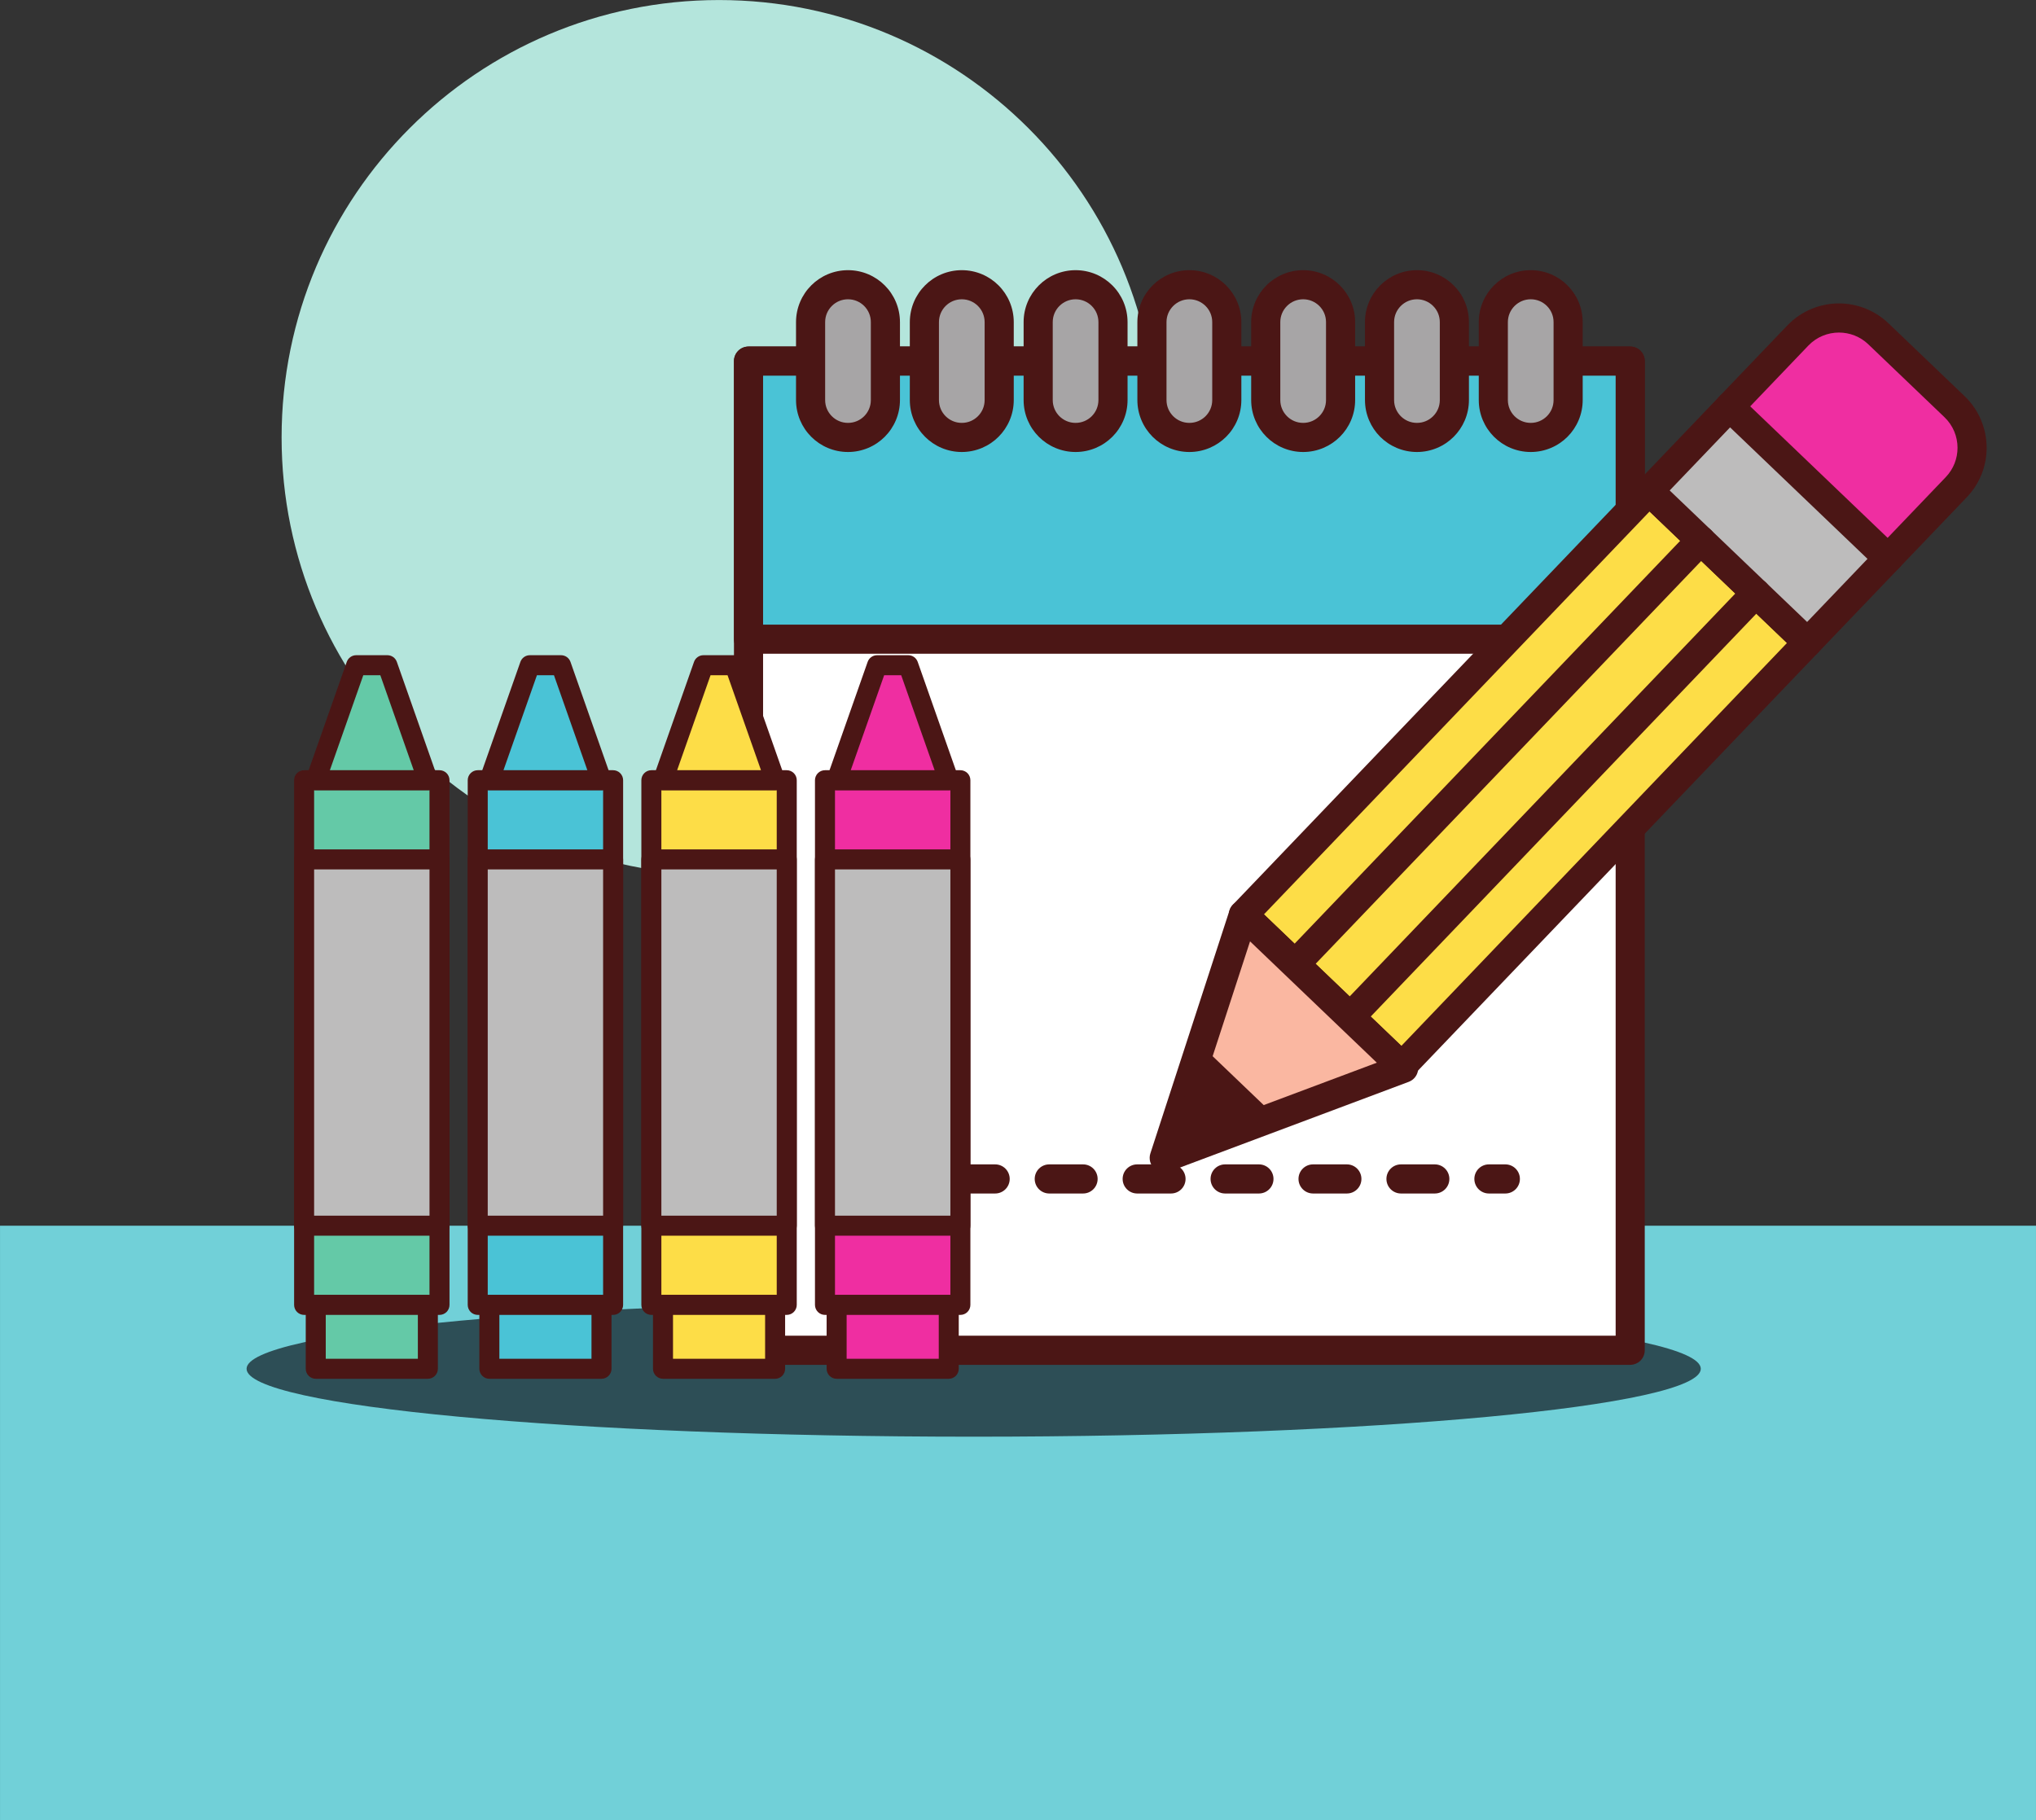 <?xml version="1.0" encoding="UTF-8" standalone="no"?><svg xmlns="http://www.w3.org/2000/svg" xmlns:xlink="http://www.w3.org/1999/xlink" contentScriptType="text/ecmascript" fill="#000000" width="425.2" zoomAndPan="magnify" contentStyleType="text/css" viewBox="0.0 45.0 425.2 380.2" height="380.2" preserveAspectRatio="xMidYMid meet" version="1"><rect x="0.0" y="45.0" width="425.2" height="380.2" fill="#333333" stroke="none"/><defs><clipPath id="a"><path d="M 0 0 L 425.199 0 L 425.199 425.199 L 0 425.199 Z M 0 0"/></clipPath><clipPath id="b"><path d="M 0 301 L 425.199 301 L 425.199 425.199 L 0 425.199 Z M 0 301"/></clipPath></defs><g><g clip-path="url(#a)"/><g clip-path="url(#b)"><path fill="#71d0d8" d="M 0.004 425.199 L 425.199 425.199 L 425.199 301 L 0.004 301 Z M 0.004 425.199"/></g><g><path fill="#2d4e56" d="M 203.348 345.07 C 119.484 345.07 51.496 338.719 51.496 330.887 C 51.496 323.055 119.484 316.703 203.348 316.703 C 287.211 316.703 355.195 323.055 355.195 330.887 C 355.195 338.719 287.211 345.07 203.348 345.07"/></g><g><path fill="#b4e5dc" d="M 241.527 136.367 C 241.527 186.82 200.625 227.723 150.168 227.723 C 99.715 227.723 58.809 186.82 58.809 136.367 C 58.809 85.91 99.715 45.008 150.168 45.008 C 200.625 45.008 241.527 85.91 241.527 136.367"/></g><g><path fill="#ffffff" d="M 340.453 327.023 L 156.324 327.023 L 156.324 120.418 L 340.453 120.418 L 340.453 327.023"/></g><g><path fill="#4b1615" d="M 340.453 327.023 L 340.453 323.98 L 159.363 323.98 L 159.363 123.461 L 337.414 123.461 L 337.414 327.023 L 340.453 327.023 L 340.453 323.98 L 340.453 327.023 L 343.492 327.023 L 343.492 120.418 C 343.492 119.617 343.172 118.836 342.605 118.27 C 342.039 117.703 341.254 117.379 340.453 117.379 L 156.324 117.379 C 155.523 117.379 154.738 117.703 154.172 118.27 C 153.605 118.836 153.281 119.617 153.281 120.418 L 153.281 327.023 C 153.281 327.824 153.605 328.605 154.172 329.172 C 154.738 329.738 155.523 330.062 156.324 330.062 L 340.453 330.062 C 341.254 330.062 342.039 329.738 342.605 329.172 C 343.172 328.605 343.492 327.824 343.492 327.023 L 340.453 327.023"/></g><g><path fill="#4ac3d6" d="M 340.453 178.504 L 156.324 178.504 L 156.324 120.418 L 340.453 120.418 L 340.453 178.504"/></g><g><path fill="#4b1615" d="M 340.453 178.504 L 340.453 175.465 L 159.363 175.465 L 159.363 123.461 L 337.414 123.461 L 337.414 178.504 L 340.453 178.504 L 340.453 175.465 L 340.453 178.504 L 343.492 178.504 L 343.492 120.418 C 343.492 119.617 343.172 118.836 342.605 118.27 C 342.039 117.703 341.254 117.379 340.453 117.379 L 156.324 117.379 C 155.523 117.379 154.738 117.703 154.172 118.27 C 153.605 118.836 153.281 119.617 153.281 120.418 L 153.281 178.504 C 153.281 179.305 153.605 180.086 154.172 180.652 C 154.738 181.219 155.523 181.543 156.324 181.543 L 340.453 181.543 C 341.254 181.543 342.039 181.219 342.605 180.652 C 343.172 180.086 343.492 179.305 343.492 178.504 L 340.453 178.504"/></g><g><path fill="#a7a5a6" d="M 184.91 128.555 C 184.91 132.871 181.414 136.367 177.098 136.367 C 172.781 136.367 169.285 132.871 169.285 128.555 L 169.285 112.281 C 169.285 107.961 172.781 104.469 177.098 104.469 C 181.414 104.469 184.91 107.961 184.91 112.281 L 184.91 128.555"/></g><g><path fill="#4b1615" d="M 184.91 128.555 L 181.867 128.555 C 181.867 129.887 181.34 131.059 180.473 131.93 C 179.602 132.797 178.426 133.324 177.098 133.324 C 175.766 133.324 174.594 132.797 173.723 131.93 C 172.855 131.059 172.324 129.887 172.324 128.555 L 172.324 112.281 C 172.324 110.949 172.855 109.777 173.723 108.902 C 174.594 108.035 175.766 107.512 177.098 107.508 C 178.43 107.512 179.602 108.039 180.473 108.902 C 181.34 109.777 181.867 110.949 181.867 112.281 L 181.867 128.555 L 187.949 128.555 L 187.949 112.281 C 187.949 109.293 186.73 106.559 184.77 104.605 C 182.816 102.645 180.082 101.426 177.098 101.43 C 174.109 101.426 171.379 102.645 169.422 104.605 C 167.461 106.559 166.242 109.293 166.242 112.281 L 166.242 128.555 C 166.242 131.543 167.461 134.273 169.422 136.23 C 171.375 138.188 174.109 139.406 177.098 139.406 C 180.082 139.406 182.816 138.188 184.77 136.23 C 186.73 134.273 187.949 131.539 187.949 128.555 L 184.91 128.555"/></g><g><path fill="#a7a5a6" d="M 208.672 128.555 C 208.672 132.871 205.18 136.367 200.859 136.367 C 196.543 136.367 193.051 132.871 193.051 128.555 L 193.051 112.281 C 193.051 107.961 196.543 104.469 200.859 104.469 C 205.18 104.469 208.672 107.961 208.672 112.281 L 208.672 128.555"/></g><g><path fill="#4b1615" d="M 208.672 128.555 L 205.633 128.555 C 205.629 129.887 205.102 131.059 204.234 131.93 C 203.363 132.797 202.191 133.324 200.859 133.324 C 199.531 133.324 198.359 132.797 197.484 131.93 C 196.617 131.059 196.094 129.887 196.09 128.555 L 196.09 112.281 C 196.094 110.949 196.617 109.777 197.484 108.902 C 198.355 108.039 199.531 107.512 200.859 107.508 C 202.191 107.512 203.363 108.039 204.234 108.902 C 205.102 109.777 205.629 110.949 205.633 112.281 L 205.633 128.555 L 211.715 128.555 L 211.715 112.281 C 211.715 109.293 210.496 106.559 208.535 104.605 C 206.582 102.645 203.848 101.426 200.859 101.43 C 197.875 101.426 195.141 102.645 193.188 104.605 C 191.227 106.559 190.008 109.293 190.008 112.281 L 190.008 128.555 C 190.008 131.539 191.227 134.273 193.188 136.23 C 195.141 138.188 197.875 139.406 200.859 139.406 C 203.848 139.406 206.582 138.188 208.535 136.23 C 210.496 134.273 211.715 131.539 211.715 128.555 L 208.672 128.555"/></g><g><path fill="#a7a5a6" d="M 232.438 128.555 C 232.438 132.871 228.941 136.367 224.625 136.367 C 220.312 136.367 216.812 132.871 216.812 128.555 L 216.812 112.281 C 216.812 107.961 220.312 104.469 224.625 104.469 C 228.941 104.469 232.438 107.961 232.438 112.281 L 232.438 128.555"/></g><g><path fill="#4b1615" d="M 232.438 128.555 L 229.398 128.555 C 229.395 129.887 228.867 131.059 228 131.93 C 227.129 132.797 225.957 133.324 224.625 133.324 C 223.297 133.324 222.125 132.797 221.25 131.93 C 220.383 131.059 219.855 129.883 219.855 128.555 L 219.855 112.281 C 219.855 110.949 220.383 109.777 221.25 108.906 C 222.121 108.039 223.297 107.512 224.625 107.508 C 225.957 107.512 227.129 108.039 228 108.902 C 228.867 109.777 229.395 110.949 229.398 112.281 L 229.398 128.555 L 235.48 128.555 L 235.48 112.281 C 235.48 109.293 234.262 106.559 232.301 104.605 C 230.344 102.645 227.613 101.426 224.625 101.43 C 221.641 101.426 218.906 102.645 216.953 104.605 C 214.992 106.559 213.77 109.289 213.773 112.281 L 213.773 128.555 C 213.77 131.543 214.992 134.277 216.953 136.23 C 218.906 138.188 221.641 139.406 224.625 139.406 C 227.613 139.406 230.344 138.188 232.301 136.23 C 234.262 134.273 235.48 131.543 235.48 128.555 L 232.438 128.555"/></g><g><path fill="#a7a5a6" d="M 256.207 128.555 C 256.207 132.871 252.707 136.367 248.391 136.367 C 244.074 136.367 240.574 132.871 240.574 128.555 L 240.574 112.281 C 240.574 107.961 244.074 104.469 248.391 104.469 C 252.707 104.469 256.207 107.961 256.207 112.281 L 256.207 128.555"/></g><g><path fill="#4b1615" d="M 256.207 128.555 L 253.164 128.555 C 253.164 129.883 252.637 131.055 251.77 131.93 C 250.895 132.797 249.719 133.324 248.391 133.324 C 247.062 133.324 245.887 132.797 245.012 131.93 C 244.145 131.055 243.613 129.883 243.613 128.555 L 243.613 112.281 C 243.613 110.949 244.145 109.777 245.012 108.906 C 245.887 108.039 247.059 107.512 248.391 107.508 C 249.719 107.512 250.895 108.039 251.77 108.906 C 252.637 109.777 253.164 110.949 253.164 112.281 L 253.164 128.555 L 259.246 128.555 L 259.246 112.281 C 259.246 109.289 258.027 106.559 256.062 104.602 C 254.109 102.645 251.375 101.426 248.391 101.43 C 245.402 101.426 242.672 102.645 240.715 104.602 C 238.754 106.555 237.531 109.289 237.531 112.281 L 237.531 128.555 C 237.531 131.543 238.754 134.277 240.715 136.23 C 242.672 138.188 245.402 139.406 248.391 139.406 C 251.375 139.406 254.109 138.188 256.066 136.23 C 258.027 134.277 259.246 131.543 259.246 128.555 L 256.207 128.555"/></g><g><path fill="#a7a5a6" d="M 279.969 128.555 C 279.969 132.871 276.469 136.367 272.152 136.367 C 267.84 136.367 264.34 132.871 264.34 128.555 L 264.34 112.281 C 264.34 107.961 267.84 104.469 272.152 104.469 C 276.469 104.469 279.969 107.961 279.969 112.281 L 279.969 128.555"/></g><g><path fill="#4b1615" d="M 279.969 128.555 L 276.926 128.555 C 276.926 129.883 276.398 131.055 275.527 131.93 C 274.656 132.797 273.48 133.324 272.152 133.324 C 270.824 133.324 269.648 132.797 268.777 131.93 C 267.91 131.055 267.379 129.883 267.379 128.555 L 267.379 112.281 C 267.379 110.949 267.91 109.777 268.777 108.906 C 269.648 108.035 270.824 107.512 272.152 107.508 C 273.48 107.512 274.656 108.039 275.531 108.906 C 276.398 109.777 276.926 110.949 276.926 112.281 L 276.926 128.555 L 283.008 128.555 L 283.008 112.281 C 283.012 109.289 281.789 106.559 279.828 104.602 C 277.871 102.645 275.137 101.426 272.152 101.43 C 269.168 101.426 266.434 102.645 264.48 104.602 C 262.52 106.559 261.297 109.289 261.297 112.281 L 261.297 128.555 C 261.297 131.543 262.52 134.277 264.48 136.23 C 266.434 138.188 269.168 139.406 272.152 139.406 C 275.137 139.406 277.871 138.188 279.828 136.23 C 281.789 134.277 283.012 131.543 283.008 128.555 L 279.969 128.555"/></g><g><path fill="#a7a5a6" d="M 303.734 128.555 C 303.734 132.871 300.23 136.367 295.918 136.367 C 291.605 136.367 288.105 132.871 288.105 128.555 L 288.105 112.281 C 288.105 107.961 291.605 104.469 295.918 104.469 C 300.23 104.469 303.734 107.961 303.734 112.281 L 303.734 128.555"/></g><g><path fill="#4b1615" d="M 303.734 128.555 L 300.691 128.555 C 300.691 129.883 300.164 131.055 299.293 131.93 C 298.422 132.797 297.246 133.324 295.918 133.324 C 294.59 133.324 293.414 132.797 292.543 131.93 C 291.676 131.055 291.145 129.883 291.145 128.555 L 291.145 112.281 C 291.145 110.949 291.676 109.777 292.543 108.906 C 293.414 108.035 294.59 107.512 295.918 107.508 C 297.246 107.512 298.422 108.039 299.293 108.906 C 300.164 109.777 300.691 110.949 300.691 112.281 L 300.691 128.555 L 306.773 128.555 L 306.773 112.281 C 306.773 109.289 305.551 106.555 303.59 104.602 C 301.637 102.645 298.902 101.426 295.918 101.43 C 292.934 101.426 290.199 102.645 288.242 104.602 C 286.285 106.559 285.062 109.289 285.062 112.281 L 285.062 128.555 C 285.062 131.543 286.285 134.277 288.242 136.23 C 290.199 138.188 292.934 139.406 295.918 139.406 C 298.902 139.406 301.637 138.188 303.59 136.23 C 305.551 134.277 306.773 131.543 306.773 128.555 L 303.734 128.555"/></g><g><path fill="#a7a5a6" d="M 327.492 128.555 C 327.492 132.871 324 136.367 319.684 136.367 C 315.367 136.367 311.867 132.871 311.867 128.555 L 311.867 112.281 C 311.867 107.961 315.367 104.469 319.684 104.469 C 324 104.469 327.492 107.961 327.492 112.281 L 327.492 128.555"/></g><g><path fill="#4b1615" d="M 327.492 128.555 L 324.449 128.555 C 324.449 129.887 323.922 131.059 323.055 131.93 C 322.184 132.797 321.012 133.324 319.684 133.324 C 318.352 133.324 317.18 132.797 316.305 131.93 C 315.438 131.059 314.91 129.883 314.906 128.555 L 314.906 112.281 C 314.91 110.949 315.438 109.777 316.305 108.906 C 317.18 108.039 318.352 107.512 319.684 107.508 C 321.012 107.512 322.184 108.035 323.055 108.902 C 323.922 109.773 324.449 110.945 324.449 112.281 L 324.449 128.555 L 330.531 128.555 L 330.531 112.281 C 330.531 109.293 329.312 106.559 327.355 104.605 C 325.402 102.645 322.668 101.426 319.684 101.43 C 316.695 101.426 313.965 102.645 312.008 104.602 C 310.047 106.559 308.824 109.289 308.828 112.281 L 308.828 128.555 C 308.824 131.543 310.047 134.277 312.008 136.23 C 313.965 138.188 316.695 139.406 319.684 139.406 C 322.668 139.406 325.402 138.188 327.355 136.23 C 329.312 134.273 330.531 131.539 330.531 128.555 L 327.492 128.555"/></g><g><path fill="#4b1615" d="M 182.402 294.277 L 189.465 294.277 C 191.145 294.277 192.504 292.914 192.504 291.234 C 192.504 289.555 191.145 288.195 189.465 288.195 L 182.402 288.195 C 180.723 288.195 179.359 289.555 179.359 291.234 C 179.359 292.914 180.723 294.277 182.402 294.277 Z M 200.766 294.277 L 207.828 294.277 C 209.508 294.277 210.867 292.914 210.867 291.234 C 210.867 289.555 209.508 288.195 207.828 288.195 L 200.766 288.195 C 199.086 288.195 197.723 289.555 197.723 291.234 C 197.723 292.914 199.086 294.277 200.766 294.277 Z M 219.129 294.277 L 226.191 294.277 C 227.871 294.277 229.23 292.914 229.23 291.234 C 229.23 289.555 227.871 288.195 226.191 288.195 L 219.129 288.195 C 217.449 288.195 216.09 289.555 216.09 291.234 C 216.09 292.914 217.449 294.277 219.129 294.277 Z M 237.492 294.277 L 244.555 294.277 C 246.234 294.277 247.594 292.914 247.594 291.234 C 247.594 289.555 246.234 288.195 244.555 288.195 L 237.492 288.195 C 235.812 288.195 234.453 289.555 234.453 291.234 C 234.453 292.914 235.812 294.277 237.492 294.277 Z M 255.855 294.277 L 262.918 294.277 C 264.598 294.277 265.957 292.914 265.957 291.234 C 265.957 289.555 264.598 288.195 262.918 288.195 L 255.855 288.195 C 254.176 288.195 252.816 289.555 252.816 291.234 C 252.816 292.914 254.176 294.277 255.855 294.277 Z M 274.219 294.277 L 281.281 294.277 C 282.961 294.277 284.32 292.914 284.32 291.234 C 284.32 289.555 282.961 288.195 281.281 288.195 L 274.219 288.195 C 272.539 288.195 271.18 289.555 271.18 291.234 C 271.18 292.914 272.539 294.277 274.219 294.277 Z M 292.582 294.277 L 299.645 294.277 C 301.324 294.277 302.688 292.914 302.688 291.234 C 302.688 289.555 301.324 288.195 299.645 288.195 L 292.582 288.195 C 290.902 288.195 289.543 289.555 289.543 291.234 C 289.543 292.914 290.902 294.277 292.582 294.277 Z M 310.945 294.277 L 314.379 294.277 C 316.055 294.277 317.418 292.914 317.418 291.234 C 317.418 289.555 316.055 288.195 314.379 288.195 L 310.945 288.195 C 309.27 288.195 307.906 289.555 307.906 291.234 C 307.906 292.914 309.27 294.277 310.945 294.277"/></g><g><path fill="#fddd47" d="M 292.754 267.742 L 259.668 236.07 L 344.402 147.535 L 377.492 179.203 L 292.754 267.742"/></g><g><path fill="#4b1615" d="M 292.754 267.742 L 294.855 265.547 L 263.965 235.977 L 344.496 151.832 L 373.191 179.297 L 290.559 265.641 L 292.754 267.742 L 294.855 265.547 L 292.754 267.742 L 294.949 269.844 L 379.688 181.305 C 380.242 180.727 380.551 179.938 380.531 179.137 C 380.516 178.336 380.172 177.562 379.594 177.008 L 346.504 145.336 C 345.926 144.785 345.137 144.477 344.336 144.492 C 343.535 144.512 342.762 144.852 342.207 145.434 L 257.469 233.969 C 256.309 235.18 256.352 237.105 257.562 238.266 L 290.652 269.938 C 291.23 270.492 292.02 270.801 292.82 270.781 C 293.621 270.766 294.398 270.422 294.949 269.844 L 292.754 267.742"/></g><g><path fill="#bdbcbc" d="M 394.523 161.406 L 361.438 129.734 L 344.402 147.535 L 377.492 179.203 L 394.523 161.406"/></g><g><path fill="#4b1615" d="M 394.523 161.406 L 396.625 159.211 L 363.539 127.539 C 362.961 126.984 362.172 126.676 361.371 126.695 C 360.57 126.711 359.793 127.055 359.238 127.633 L 342.207 145.434 C 341.047 146.645 341.086 148.57 342.301 149.73 L 375.391 181.398 C 375.969 181.953 376.758 182.262 377.559 182.242 C 378.359 182.227 379.137 181.883 379.688 181.305 L 396.723 163.508 C 397.883 162.293 397.84 160.371 396.625 159.211 L 394.523 161.406 L 392.328 159.305 L 377.398 174.906 L 348.699 147.438 L 361.531 134.031 L 392.422 163.602 L 394.523 161.406 L 392.328 159.305 L 394.523 161.406"/></g><g><path fill="#4b1615" d="M 352.996 155.758 L 268.262 244.297 C 267.102 245.512 267.145 247.438 268.355 248.598 C 269.57 249.758 271.492 249.715 272.656 248.504 L 357.391 159.965 C 358.551 158.75 358.508 156.824 357.297 155.664 C 356.082 154.504 354.16 154.547 352.996 155.758"/></g><g><path fill="#4b1615" d="M 364.504 166.77 L 279.766 255.309 C 278.605 256.523 278.648 258.449 279.859 259.609 C 281.074 260.77 283 260.727 284.16 259.516 L 368.898 170.977 C 370.059 169.762 370.016 167.84 368.805 166.676 C 367.59 165.516 365.668 165.559 364.504 166.77"/></g><g><path fill="#ef2ea1" d="M 394.309 161.633 L 408.547 146.758 C 413.098 142.008 412.926 134.473 408.18 129.934 L 392.285 114.719 C 387.531 110.176 380.004 110.34 375.453 115.086 L 361.219 129.965 L 394.309 161.633"/></g><g><path fill="#4b1615" d="M 394.309 161.633 L 396.504 163.734 L 410.742 148.859 C 413.512 145.973 414.895 142.234 414.891 138.531 C 414.895 134.605 413.34 130.66 410.281 127.734 L 394.387 112.523 C 391.496 109.758 387.758 108.371 384.051 108.375 C 380.129 108.371 376.188 109.926 373.258 112.984 L 359.023 127.859 C 357.863 129.074 357.902 130.996 359.117 132.16 L 392.207 163.828 C 393.418 164.988 395.344 164.945 396.504 163.734 L 394.309 161.633 L 396.41 159.438 L 365.52 129.867 L 377.648 117.188 C 379.398 115.367 381.707 114.461 384.051 114.457 C 386.266 114.461 388.453 115.266 390.188 116.918 L 390.184 116.918 L 406.078 132.129 C 407.898 133.875 408.809 136.188 408.812 138.531 C 408.809 140.742 408 142.93 406.352 144.656 L 392.113 159.531 L 394.309 161.633 L 396.41 159.438 L 394.309 161.633"/></g><g><path fill="#fab7a1" d="M 259.668 236.07 L 243.137 286.844 L 293.137 268.105 Z M 259.668 236.07"/></g><g><path fill="#4b1615" d="M 259.668 236.07 L 256.777 235.129 L 240.246 285.902 C 239.883 287.012 240.191 288.238 241.031 289.043 C 241.875 289.848 243.113 290.102 244.203 289.691 L 294.203 270.953 C 295.184 270.586 295.902 269.742 296.113 268.719 C 296.324 267.691 295.996 266.637 295.238 265.91 L 261.77 233.875 C 261.012 233.148 259.941 232.867 258.926 233.121 C 257.91 233.379 257.102 234.133 256.777 235.129 L 259.668 236.07 L 257.562 238.266 L 287.539 266.957 L 247.98 281.781 L 262.559 237.012 L 259.668 236.07 L 257.562 238.266 L 259.668 236.07"/></g><g><path fill="#4b1615" d="M 250.812 263.27 L 243.137 286.844 L 266.352 278.145 Z M 250.812 263.27"/></g><g><path fill="#ef2ea1" d="M 172.289 207.957 L 200.566 207.957 L 200.566 317.543 L 172.289 317.543 L 172.289 207.957"/></g><g><path fill="#4b1615" d="M 172.289 207.957 L 172.289 210.047 L 198.48 210.047 L 198.48 315.453 L 174.379 315.453 L 174.379 207.957 L 172.289 207.957 L 172.289 210.047 L 172.289 207.957 L 170.199 207.957 L 170.199 317.543 C 170.199 318.094 170.422 318.633 170.812 319.02 C 171.199 319.41 171.738 319.633 172.289 319.633 L 200.566 319.633 C 201.117 319.633 201.656 319.41 202.047 319.02 C 202.434 318.629 202.656 318.094 202.656 317.543 L 202.656 207.957 C 202.656 207.406 202.434 206.867 202.047 206.48 C 201.656 206.09 201.117 205.867 200.566 205.867 L 172.289 205.867 C 171.738 205.867 171.199 206.09 170.812 206.48 C 170.422 206.867 170.199 207.406 170.199 207.957 L 172.289 207.957"/></g><g><path fill="#ef2ea1" d="M 174.723 330.887 L 198.141 330.887 L 198.141 317.543 L 174.723 317.543 L 174.723 330.887"/></g><g><path fill="#4b1615" d="M 174.723 330.887 L 174.723 332.977 L 198.141 332.977 C 198.688 332.977 199.227 332.754 199.617 332.363 C 200.004 331.977 200.227 331.438 200.227 330.887 L 200.227 317.543 C 200.227 316.992 200.004 316.453 199.617 316.062 C 199.227 315.676 198.688 315.453 198.141 315.453 L 174.723 315.453 C 174.172 315.453 173.633 315.676 173.242 316.062 C 172.855 316.453 172.633 316.992 172.633 317.543 L 172.633 330.887 C 172.633 331.438 172.855 331.977 173.242 332.363 C 173.633 332.754 174.172 332.977 174.723 332.977 L 174.723 330.887 L 176.812 330.887 L 176.812 319.633 L 196.051 319.633 L 196.051 328.797 L 174.723 328.797 L 174.723 330.887 L 176.812 330.887 L 174.723 330.887"/></g><g><path fill="#ef2ea1" d="M 174.723 207.957 L 198.141 207.957 L 189.688 183.938 L 183.172 183.938 L 174.723 207.957"/></g><g><path fill="#4b1615" d="M 174.723 207.957 L 174.723 210.047 L 198.141 210.047 C 198.816 210.047 199.453 209.719 199.844 209.164 C 200.234 208.609 200.336 207.902 200.109 207.262 L 191.656 183.246 C 191.359 182.406 190.574 181.848 189.688 181.848 L 183.172 181.848 C 182.281 181.848 181.492 182.406 181.199 183.246 L 172.75 207.262 C 172.523 207.902 172.625 208.613 173.016 209.164 C 173.406 209.719 174.043 210.047 174.723 210.047 L 174.723 207.957 L 176.691 208.648 L 184.648 186.027 L 188.207 186.027 L 195.188 205.867 L 174.723 205.867 L 174.723 207.957 L 176.691 208.648 L 174.723 207.957"/></g><g><path fill="#bdbcbc" d="M 172.289 224.496 L 200.566 224.496 L 200.566 301 L 172.289 301 L 172.289 224.496"/></g><g><path fill="#4b1615" d="M 172.289 224.496 L 172.289 226.586 L 198.48 226.586 L 198.48 298.91 L 174.379 298.91 L 174.379 224.496 L 172.289 224.496 L 172.289 226.586 L 172.289 224.496 L 170.199 224.496 L 170.199 301 C 170.199 301.551 170.422 302.09 170.812 302.477 C 171.199 302.867 171.738 303.09 172.289 303.09 L 200.566 303.09 C 201.117 303.09 201.656 302.867 202.047 302.477 C 202.434 302.09 202.656 301.551 202.656 301 L 202.656 224.496 C 202.656 223.945 202.434 223.41 202.047 223.02 C 201.656 222.633 201.117 222.406 200.566 222.406 L 172.289 222.406 C 171.738 222.406 171.199 222.633 170.812 223.02 C 170.422 223.41 170.199 223.945 170.199 224.496 L 172.289 224.496"/></g><g><path fill="#fddd47" d="M 136.031 207.957 L 164.305 207.957 L 164.305 317.543 L 136.031 317.543 L 136.031 207.957"/></g><g><path fill="#4b1615" d="M 136.031 207.957 L 136.031 210.047 L 162.215 210.047 L 162.215 315.453 L 138.121 315.453 L 138.121 207.957 L 136.031 207.957 L 136.031 210.047 L 136.031 207.957 L 133.941 207.957 L 133.941 317.543 C 133.941 318.094 134.164 318.633 134.555 319.02 C 134.941 319.41 135.48 319.633 136.031 319.633 L 164.305 319.633 C 164.855 319.633 165.395 319.41 165.781 319.02 C 166.172 318.629 166.395 318.094 166.395 317.543 L 166.395 207.957 C 166.395 207.406 166.172 206.867 165.781 206.48 C 165.395 206.09 164.855 205.867 164.305 205.867 L 136.031 205.867 C 135.48 205.867 134.941 206.09 134.555 206.48 C 134.164 206.867 133.941 207.406 133.941 207.957 L 136.031 207.957"/></g><g><path fill="#fddd47" d="M 138.465 330.887 L 161.875 330.887 L 161.875 317.543 L 138.465 317.543 L 138.465 330.887"/></g><g><path fill="#4b1615" d="M 138.465 330.887 L 138.465 332.977 L 161.875 332.977 C 162.426 332.977 162.965 332.754 163.352 332.363 C 163.742 331.977 163.965 331.438 163.965 330.887 L 163.965 317.543 C 163.965 316.992 163.742 316.453 163.352 316.062 C 162.965 315.676 162.426 315.453 161.875 315.453 L 138.465 315.453 C 137.914 315.453 137.375 315.676 136.984 316.062 C 136.598 316.453 136.371 316.992 136.371 317.543 L 136.371 330.887 C 136.371 331.438 136.598 331.977 136.984 332.363 C 137.375 332.754 137.914 332.977 138.465 332.977 L 138.465 330.887 L 140.551 330.887 L 140.551 319.633 L 159.785 319.633 L 159.785 328.797 L 138.465 328.797 L 138.465 330.887 L 140.551 330.887 L 138.465 330.887"/></g><g><path fill="#fddd47" d="M 138.465 207.957 L 161.875 207.957 L 153.426 183.938 L 146.91 183.938 L 138.465 207.957"/></g><g><path fill="#4b1615" d="M 138.465 207.957 L 138.465 210.047 L 161.875 210.047 C 162.551 210.047 163.188 209.719 163.578 209.164 C 163.973 208.609 164.07 207.902 163.848 207.262 L 155.395 183.246 C 155.098 182.406 154.312 181.848 153.426 181.848 L 146.91 181.848 C 146.02 181.848 145.234 182.406 144.938 183.246 L 136.492 207.262 C 136.266 207.902 136.367 208.613 136.758 209.164 C 137.148 209.719 137.785 210.047 138.465 210.047 L 138.465 207.957 L 140.434 208.648 L 148.391 186.027 L 151.941 186.027 L 158.926 205.867 L 138.465 205.867 L 138.465 207.957 L 140.434 208.648 L 138.465 207.957"/></g><g><path fill="#bdbcbc" d="M 136.031 224.496 L 164.305 224.496 L 164.305 301 L 136.031 301 L 136.031 224.496"/></g><g><path fill="#4b1615" d="M 136.031 224.496 L 136.031 226.586 L 162.215 226.586 L 162.215 298.91 L 138.121 298.91 L 138.121 224.496 L 136.031 224.496 L 136.031 226.586 L 136.031 224.496 L 133.941 224.496 L 133.941 301 C 133.941 301.551 134.164 302.09 134.555 302.477 C 134.941 302.867 135.48 303.09 136.031 303.09 L 164.305 303.09 C 164.855 303.09 165.395 302.867 165.781 302.477 C 166.172 302.09 166.395 301.551 166.395 301 L 166.395 224.496 C 166.395 223.945 166.172 223.41 165.781 223.02 C 165.395 222.633 164.855 222.406 164.305 222.406 L 136.031 222.406 C 135.48 222.406 134.941 222.633 134.555 223.02 C 134.164 223.41 133.941 223.945 133.941 224.496 L 136.031 224.496"/></g><g><path fill="#4ac3d6" d="M 99.77 207.957 L 128.043 207.957 L 128.043 317.543 L 99.77 317.543 L 99.77 207.957"/></g><g><path fill="#4b1615" d="M 99.77 207.957 L 99.77 210.047 L 125.953 210.047 L 125.953 315.453 L 101.859 315.453 L 101.859 207.957 L 99.77 207.957 L 99.77 210.047 L 99.77 207.957 L 97.68 207.957 L 97.68 317.543 C 97.68 318.094 97.902 318.633 98.293 319.02 C 98.68 319.41 99.219 319.633 99.77 319.633 L 128.043 319.633 C 128.594 319.633 129.133 319.41 129.52 319.02 C 129.91 318.629 130.133 318.094 130.133 317.543 L 130.133 207.957 C 130.133 207.406 129.91 206.867 129.52 206.48 C 129.133 206.09 128.594 205.867 128.043 205.867 L 99.77 205.867 C 99.219 205.867 98.68 206.09 98.293 206.48 C 97.902 206.867 97.68 207.406 97.68 207.957 L 99.77 207.957"/></g><g><path fill="#4ac3d6" d="M 102.199 330.887 L 125.617 330.887 L 125.617 317.543 L 102.199 317.543 L 102.199 330.887"/></g><g><path fill="#4b1615" d="M 102.199 330.887 L 102.199 332.977 L 125.617 332.977 C 126.164 332.977 126.703 332.754 127.094 332.363 C 127.484 331.977 127.707 331.438 127.707 330.887 L 127.707 317.543 C 127.707 316.992 127.484 316.453 127.094 316.062 C 126.703 315.676 126.164 315.453 125.617 315.453 L 102.199 315.453 C 101.648 315.453 101.109 315.676 100.723 316.062 C 100.332 316.453 100.109 316.992 100.109 317.543 L 100.109 330.887 C 100.109 331.438 100.332 331.977 100.723 332.363 C 101.109 332.754 101.648 332.977 102.199 332.977 L 102.199 330.887 L 104.289 330.887 L 104.289 319.633 L 123.527 319.633 L 123.527 328.797 L 102.199 328.797 L 102.199 330.887 L 104.289 330.887 L 102.199 330.887"/></g><g><path fill="#4ac3d6" d="M 102.199 207.957 L 125.617 207.957 L 117.168 183.938 L 110.652 183.938 L 102.199 207.957"/></g><g><path fill="#4b1615" d="M 102.199 207.957 L 102.199 210.047 L 125.617 210.047 C 126.293 210.047 126.93 209.719 127.32 209.164 C 127.715 208.609 127.812 207.902 127.586 207.262 L 119.141 183.246 C 118.844 182.406 118.059 181.848 117.168 181.848 L 110.652 181.848 C 109.762 181.848 108.977 182.406 108.68 183.246 L 100.227 207.262 C 100.004 207.902 100.102 208.609 100.492 209.164 C 100.883 209.719 101.52 210.047 102.199 210.047 L 102.199 207.957 L 104.168 208.648 L 112.133 186.027 L 115.688 186.027 L 122.664 205.867 L 102.199 205.867 L 102.199 207.957 L 104.168 208.648 L 102.199 207.957"/></g><g><path fill="#bdbcbc" d="M 99.77 224.496 L 128.043 224.496 L 128.043 301 L 99.77 301 L 99.77 224.496"/></g><g><path fill="#4b1615" d="M 99.77 224.496 L 99.77 226.586 L 125.953 226.586 L 125.953 298.91 L 101.859 298.91 L 101.859 224.496 L 99.77 224.496 L 99.77 226.586 L 99.77 224.496 L 97.68 224.496 L 97.68 301 C 97.68 301.551 97.902 302.09 98.293 302.477 C 98.68 302.867 99.219 303.09 99.77 303.09 L 128.043 303.09 C 128.594 303.09 129.133 302.867 129.52 302.477 C 129.91 302.09 130.133 301.551 130.133 301 L 130.133 224.496 C 130.133 223.945 129.91 223.41 129.52 223.02 C 129.133 222.633 128.594 222.406 128.043 222.406 L 99.77 222.406 C 99.219 222.406 98.68 222.633 98.293 223.02 C 97.902 223.41 97.68 223.945 97.68 224.496 L 99.77 224.496"/></g><g><path fill="#64c9a7" d="M 63.512 207.957 L 91.785 207.957 L 91.785 317.543 L 63.512 317.543 L 63.512 207.957"/></g><g><path fill="#4b1615" d="M 63.512 207.957 L 63.512 210.047 L 89.695 210.047 L 89.695 315.453 L 65.598 315.453 L 65.602 207.957 L 63.512 207.957 L 63.512 210.047 L 63.512 207.957 L 61.422 207.957 L 61.422 317.543 C 61.422 318.094 61.645 318.633 62.031 319.02 C 62.422 319.41 62.961 319.633 63.512 319.633 L 91.785 319.633 C 92.336 319.633 92.875 319.41 93.266 319.02 C 93.652 318.629 93.875 318.094 93.875 317.543 L 93.875 207.957 C 93.875 207.406 93.652 206.867 93.266 206.48 C 92.875 206.09 92.336 205.867 91.785 205.867 L 63.512 205.867 C 62.961 205.867 62.422 206.09 62.031 206.48 C 61.645 206.867 61.422 207.406 61.422 207.957 L 63.512 207.957"/></g><g><path fill="#64c9a7" d="M 65.945 330.887 L 89.355 330.887 L 89.355 317.543 L 65.945 317.543 L 65.945 330.887"/></g><g><path fill="#4b1615" d="M 65.945 330.887 L 65.945 332.977 L 89.355 332.977 C 89.906 332.977 90.441 332.754 90.832 332.363 C 91.223 331.977 91.445 331.438 91.445 330.887 L 91.445 317.543 C 91.445 316.992 91.223 316.453 90.832 316.062 C 90.441 315.676 89.906 315.453 89.355 315.453 L 65.945 315.453 C 65.395 315.453 64.855 315.676 64.465 316.062 C 64.078 316.453 63.852 316.992 63.852 317.543 L 63.852 330.887 C 63.852 331.438 64.078 331.977 64.465 332.363 C 64.855 332.754 65.395 332.977 65.945 332.977 L 65.945 330.887 L 68.031 330.887 L 68.031 319.633 L 87.266 319.633 L 87.266 328.797 L 65.945 328.797 L 65.945 330.887 L 68.031 330.887 L 65.945 330.887"/></g><g><path fill="#64c9a7" d="M 65.945 207.957 L 89.355 207.957 L 80.906 183.938 L 74.391 183.938 L 65.945 207.957"/></g><g><path fill="#4b1615" d="M 65.945 207.957 L 65.945 210.047 L 89.355 210.047 C 90.031 210.047 90.668 209.719 91.059 209.164 C 91.453 208.609 91.551 207.902 91.324 207.262 L 82.879 183.246 C 82.582 182.406 81.797 181.848 80.906 181.848 L 74.391 181.848 C 73.5 181.848 72.715 182.406 72.418 183.246 L 63.973 207.262 C 63.746 207.902 63.848 208.613 64.238 209.164 C 64.629 209.719 65.266 210.047 65.945 210.047 L 65.945 207.957 L 67.914 208.648 L 75.871 186.027 L 79.426 186.027 L 86.402 205.867 L 65.945 205.867 L 65.945 207.957 L 67.914 208.648 L 65.945 207.957"/></g><g><path fill="#bdbcbc" d="M 63.512 224.496 L 91.785 224.496 L 91.785 301 L 63.512 301 L 63.512 224.496"/></g><g><path fill="#4b1615" d="M 63.512 224.496 L 63.512 226.586 L 89.699 226.586 L 89.699 298.91 L 65.602 298.91 L 65.602 224.496 L 63.512 224.496 L 63.512 226.586 L 63.512 224.496 L 61.422 224.496 L 61.422 301 C 61.422 301.551 61.645 302.09 62.031 302.477 C 62.422 302.867 62.961 303.09 63.512 303.09 L 91.785 303.09 C 92.336 303.09 92.875 302.867 93.266 302.477 C 93.652 302.09 93.875 301.551 93.875 301 L 93.875 224.496 C 93.875 223.945 93.652 223.41 93.266 223.02 C 92.875 222.633 92.336 222.406 91.785 222.406 L 63.512 222.406 C 62.961 222.406 62.422 222.633 62.031 223.02 C 61.645 223.41 61.422 223.945 61.422 224.496 L 63.512 224.496"/></g></g></svg>